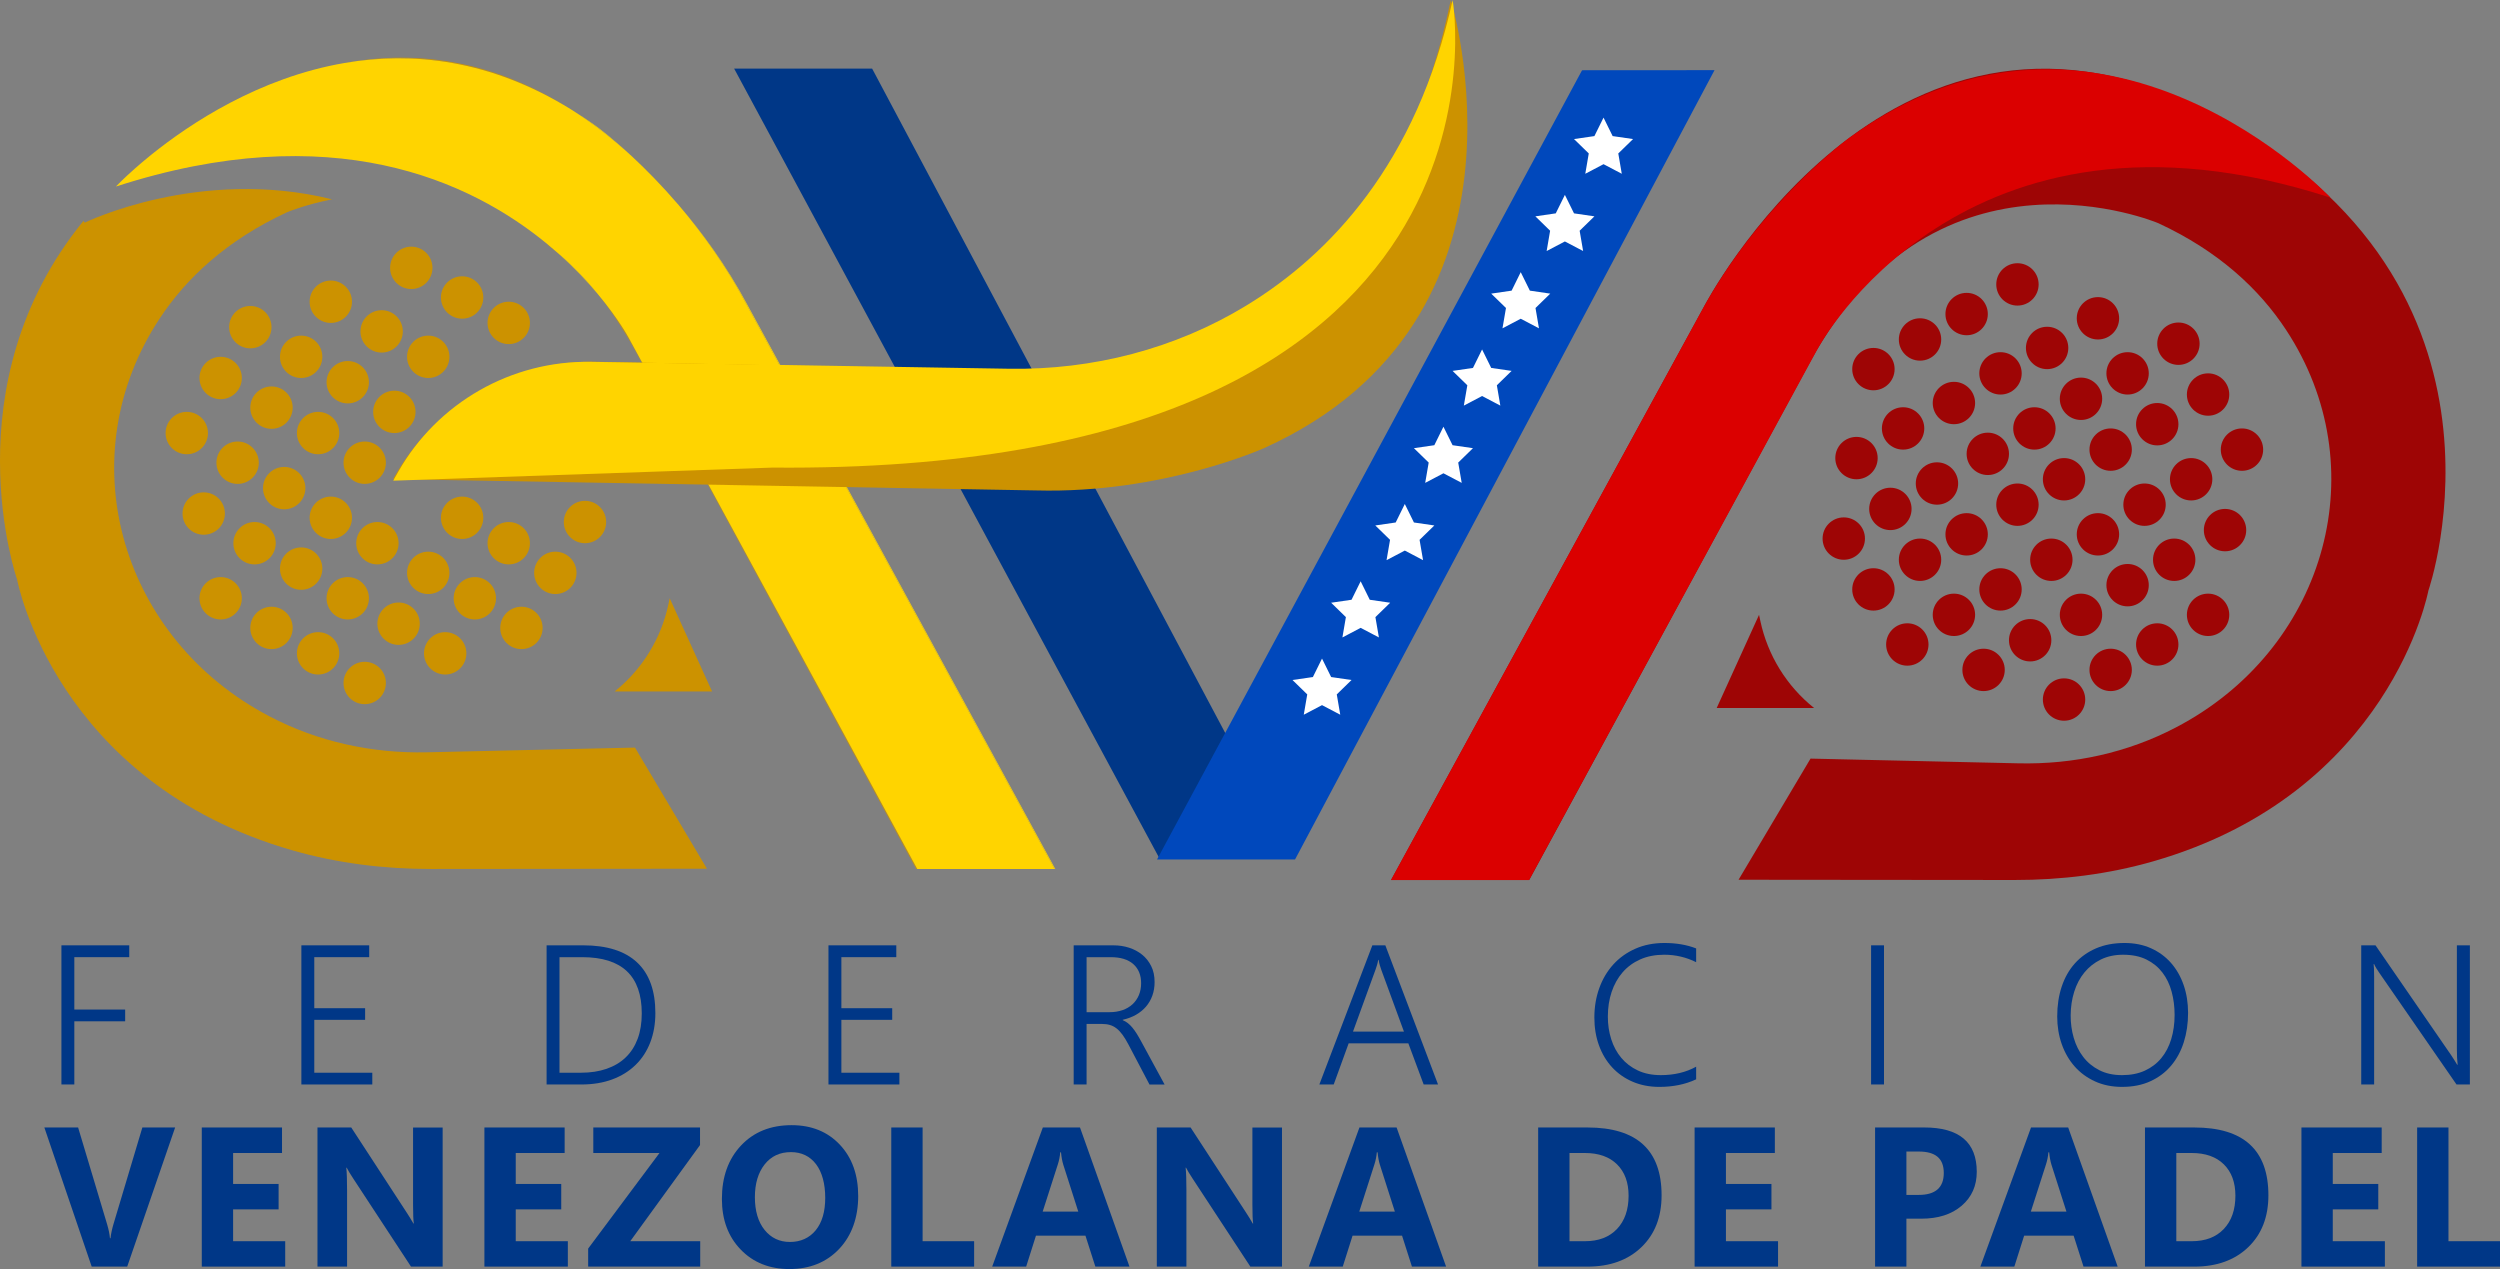 <?xml version="1.0" encoding="UTF-8"?>
<svg id="Layer_2" data-name="Layer 2" xmlns="http://www.w3.org/2000/svg" viewBox="0 0 1453.73 737.94">
  <rect x="0" y="0" width="1453.73" height="737.94" fill="#808080" stroke="none"/>
  <defs>
    <style>
      .cls-1 {
        fill: #003787;
      }

      .cls-2 {
        fill: #0048bc;
      }

      .cls-3 {
        fill: #fff;
      }

      .cls-4 {
        fill: #ffd400;
      }

      .cls-5 {
        fill: #9e0505;
      }

      .cls-6 {
        fill: #db0000;
      }

      .cls-7 {
        fill: #cc9200;
      }
    </style>
  </defs>
  <g id="Capa_1" data-name="Capa 1">
    <g>
      <g>
        <path class="cls-1" d="M43.22,556.58v30.47h29.56v6.83h-29.56v36.73h-7.5v-80.91h39.44v6.88h-31.94Z"/>
        <path class="cls-1" d="M175.25,630.61v-80.91h39.44v6.88h-31.94v29.68h29.56v6.77h-29.56v30.75h33.74v6.83h-41.24Z"/>
        <path class="cls-1" d="M317.84,630.61v-80.91h21.27c13.84,0,24.3,3.32,31.37,9.96,7.07,6.64,10.61,16.45,10.61,29.43,0,6.24-.99,11.92-2.96,17.04-1.97,5.12-4.82,9.49-8.55,13.12-3.72,3.63-8.24,6.43-13.54,8.41-5.3,1.97-11.28,2.96-17.94,2.96h-20.25Zm7.5-74.03v67.2h12.41c5.57,0,10.54-.75,14.92-2.26s8.1-3.71,11.14-6.63c3.05-2.91,5.37-6.52,6.97-10.8,1.6-4.29,2.4-9.22,2.4-14.78,0-21.82-11.53-32.72-34.59-32.72h-13.26Z"/>
        <path class="cls-1" d="M481.75,630.61v-80.91h39.44v6.88h-31.94v29.68h29.56v6.77h-29.56v30.75h33.74v6.83h-41.24Z"/>
        <path class="cls-1" d="M668.4,630.61l-12.19-23.19c-1.21-2.29-2.37-4.21-3.5-5.75-1.13-1.54-2.3-2.77-3.5-3.7-1.21-.92-2.49-1.58-3.86-1.97-1.37-.4-2.91-.59-4.6-.59h-8.91v35.21h-7.5v-80.91h23.3c3.05,0,5.99,.45,8.83,1.35,2.84,.9,5.37,2.24,7.59,4.01,2.22,1.77,4,3.99,5.33,6.66,1.34,2.67,2,5.77,2,9.31,0,2.86-.43,5.49-1.3,7.9-.87,2.41-2.1,4.54-3.7,6.4-1.6,1.86-3.54,3.44-5.81,4.74-2.28,1.3-4.84,2.27-7.7,2.91v.23c1.09,.45,2.09,1.03,2.99,1.75,.9,.71,1.78,1.58,2.62,2.6,.84,1.02,1.68,2.18,2.51,3.5,.83,1.32,1.69,2.82,2.6,4.51l13.6,25.05h-8.8Zm-36.56-74.03v31.99h13.43c2.71,0,5.19-.4,7.45-1.18s4.18-1.92,5.78-3.38c1.6-1.47,2.84-3.23,3.72-5.3,.88-2.07,1.33-4.4,1.33-7,0-4.7-1.52-8.4-4.54-11.09-3.03-2.69-7.4-4.03-13.12-4.03h-14.05Z"/>
        <path class="cls-1" d="M827.85,630.61l-8.91-23.92h-34.7l-8.69,23.92h-8.35l30.81-80.91h7.56l30.64,80.91h-8.35Zm-24.66-66.75c-.26-.71-.53-1.54-.82-2.48-.28-.94-.52-2.01-.71-3.22h-.23c-.22,1.2-.48,2.28-.76,3.22-.28,.94-.56,1.77-.82,2.48l-13.09,36h29.62l-13.2-36Z"/>
        <path class="cls-1" d="M986.29,627.62c-6.24,2.93-13.37,4.4-21.38,4.4-5.72,0-10.91-1.01-15.57-3.02-4.67-2.01-8.64-4.81-11.93-8.38-3.29-3.57-5.83-7.82-7.62-12.75-1.79-4.93-2.68-10.31-2.68-16.14,0-6.13,.95-11.84,2.85-17.12,1.9-5.28,4.62-9.87,8.15-13.77,3.54-3.89,7.81-6.95,12.84-9.17,5.02-2.22,10.65-3.33,16.9-3.33,6.88,0,13.03,1.05,18.45,3.16v8.01c-5.79-2.89-11.98-4.34-18.56-4.34-5.23,0-9.87,.9-13.94,2.71-4.06,1.8-7.48,4.32-10.27,7.53-2.79,3.22-4.91,7.02-6.38,11.4-1.47,4.38-2.2,9.17-2.2,14.36,0,4.66,.66,9.06,1.98,13.17,1.31,4.12,3.26,7.72,5.84,10.8,2.58,3.08,5.78,5.53,9.62,7.33,3.84,1.81,8.29,2.71,13.37,2.71,7.79,0,14.63-1.64,20.54-4.91v7.34Z"/>
        <path class="cls-1" d="M1095.53,630.61h-7.51v-80.91h7.51v80.91Z"/>
        <path class="cls-1" d="M1233.99,632.02c-5.83,0-11.08-1.06-15.74-3.19s-8.62-5.03-11.88-8.72c-3.25-3.69-5.75-8.02-7.5-13.01-1.75-4.98-2.62-10.33-2.62-16.05,0-6.32,.87-12.1,2.62-17.35,1.75-5.25,4.3-9.74,7.64-13.48,3.35-3.74,7.45-6.66,12.3-8.75,4.85-2.09,10.38-3.13,16.59-3.13,5.72,0,10.85,1.02,15.4,3.07,4.55,2.05,8.43,4.89,11.62,8.52s5.65,7.93,7.36,12.89,2.57,10.36,2.57,16.19c0,6.13-.84,11.82-2.51,17.07-1.67,5.25-4.14,9.79-7.39,13.63-3.25,3.84-7.26,6.85-12.02,9.03-4.76,2.18-10.24,3.27-16.45,3.27Zm.62-76.85c-4.89,0-9.23,.93-13.01,2.79-3.78,1.86-6.97,4.38-9.56,7.56-2.6,3.18-4.56,6.9-5.9,11.17-1.34,4.27-2.02,8.81-2.06,13.63-.04,4.59,.56,8.98,1.78,13.17,1.22,4.19,3.06,7.9,5.53,11.11,2.46,3.22,5.58,5.78,9.34,7.7,3.76,1.92,8.16,2.88,13.2,2.88s9.47-.87,13.29-2.62,7.01-4.18,9.56-7.28c2.56-3.1,4.49-6.8,5.78-11.09,1.3-4.29,1.95-8.97,1.95-14.05,0-4.74-.57-9.23-1.72-13.48s-2.93-7.97-5.36-11.14c-2.43-3.18-5.52-5.7-9.28-7.56-3.76-1.86-8.28-2.79-13.54-2.79Z"/>
        <path class="cls-1" d="M1428.43,630.61l-44.91-64.94c-.56-.83-1.12-1.67-1.66-2.54-.55-.87-.99-1.71-1.33-2.54h-.28c.07,.68,.14,1.62,.2,2.82,.06,1.2,.09,2.71,.09,4.51v62.68h-7.51v-80.91h8.29l44.18,64.15c.68,1.02,1.29,1.97,1.83,2.85,.54,.88,1.04,1.7,1.49,2.45h.28c-.15-1.24-.26-2.63-.34-4.18-.08-1.54-.11-3.25-.11-5.13v-60.15h7.56v80.91h-7.79Z"/>
        <path class="cls-1" d="M101.84,655.62l-27.87,80.91h-20.65l-27.53-80.91h19.63l16.87,56.31c.9,3.05,1.45,5.74,1.64,8.07h.34c.26-2.52,.85-5.28,1.75-8.29l16.76-56.08h19.07Z"/>
        <path class="cls-1" d="M165.85,736.53h-48.52v-80.91h46.66v14.84h-28.44v18h26.46v14.78h-26.46v18.51h30.3v14.78Z"/>
        <path class="cls-1" d="M257.39,736.53h-18.39l-33.35-50.84c-1.96-2.97-3.31-5.21-4.06-6.71h-.22c.3,2.86,.45,7.22,.45,13.09v44.46h-17.21v-80.91h19.64l32.1,49.26c1.47,2.22,2.82,4.42,4.06,6.6h.23c-.3-1.88-.45-5.59-.45-11.11v-44.74h17.21v80.91Z"/>
        <path class="cls-1" d="M330.2,736.53h-48.52v-80.91h46.66v14.84h-28.44v18h26.46v14.78h-26.46v18.51h30.3v14.78Z"/>
        <path class="cls-1" d="M407.18,736.53h-65.17v-10.49l41.47-55.57h-38.48v-14.84h62.06v10.21l-40.57,55.91h40.68v14.78Z"/>
        <path class="cls-1" d="M459.05,737.94c-11.58,0-21.03-3.77-28.32-11.31-7.3-7.54-10.95-17.37-10.95-29.48,0-12.79,3.7-23.13,11.11-31.03,7.41-7.9,17.23-11.85,29.45-11.85,11.55,0,20.89,3.78,28.01,11.34,7.13,7.56,10.69,17.53,10.69,29.9s-3.7,22.96-11.09,30.75c-7.39,7.79-17.03,11.68-28.92,11.68Zm.79-67.99c-6.39,0-11.47,2.4-15.24,7.19-3.76,4.8-5.64,11.14-5.64,19.04s1.88,14.35,5.64,19.01c3.76,4.66,8.69,7,14.78,7s11.26-2.27,14.95-6.8c3.69-4.53,5.53-10.82,5.53-18.87s-1.79-14.91-5.36-19.58c-3.57-4.66-8.46-7-14.67-7Z"/>
        <path class="cls-1" d="M566.45,736.53h-48.18v-80.91h18.22v66.13h29.96v14.78Z"/>
        <path class="cls-1" d="M656.8,736.53h-19.86l-5.76-18h-28.78l-5.7,18h-19.75l29.45-80.91h21.61l28.78,80.91Zm-29.79-31.99l-8.69-27.19c-.64-2.03-1.09-4.46-1.35-7.28h-.45c-.19,2.37-.66,4.72-1.41,7.05l-8.8,27.42h20.71Z"/>
        <path class="cls-1" d="M745.46,736.53h-18.39l-33.35-50.84c-1.96-2.97-3.31-5.21-4.06-6.71h-.22c.3,2.86,.45,7.22,.45,13.09v44.46h-17.21v-80.91h19.64l32.1,49.26c1.47,2.22,2.82,4.42,4.06,6.6h.23c-.3-1.88-.45-5.59-.45-11.11v-44.74h17.21v80.91Z"/>
        <path class="cls-1" d="M840.89,736.53h-19.86l-5.75-18h-28.78l-5.7,18h-19.75l29.45-80.91h21.61l28.78,80.91Zm-29.79-31.99l-8.69-27.19c-.64-2.03-1.09-4.46-1.35-7.28h-.45c-.19,2.37-.66,4.72-1.41,7.05l-8.8,27.42h20.71Z"/>
        <path class="cls-1" d="M894.43,736.53v-80.91h28.66c28.74,0,43.11,13.15,43.11,39.44,0,12.6-3.92,22.66-11.76,30.19-7.84,7.52-18.29,11.28-31.34,11.28h-28.66Zm18.22-66.07v51.29h9.03c7.9,0,14.1-2.37,18.59-7.11,4.49-4.74,6.74-11.19,6.74-19.35,0-7.71-2.23-13.78-6.69-18.2-4.46-4.42-10.71-6.63-18.76-6.63h-8.91Z"/>
        <path class="cls-1" d="M1033.92,736.53h-48.52v-80.91h46.66v14.84h-28.44v18h26.46v14.78h-26.46v18.51h30.3v14.78Z"/>
        <path class="cls-1" d="M1108.56,708.65v27.87h-18.22v-80.91h28.55c20.39,0,30.58,8.6,30.58,25.79,0,8.12-2.92,14.7-8.77,19.72-5.85,5.02-13.66,7.53-23.44,7.53h-8.69Zm0-39.04v25.22h7.17c9.7,0,14.56-4.25,14.56-12.75s-4.85-12.47-14.56-12.47h-7.17Z"/>
        <path class="cls-1" d="M1231.41,736.53h-19.86l-5.75-18h-28.78l-5.7,18h-19.75l29.45-80.91h21.61l28.78,80.91Zm-29.79-31.99l-8.69-27.19c-.64-2.03-1.09-4.46-1.35-7.28h-.45c-.19,2.37-.66,4.72-1.41,7.05l-8.8,27.42h20.71Z"/>
        <path class="cls-1" d="M1247.29,736.53v-80.91h28.66c28.74,0,43.11,13.15,43.11,39.44,0,12.6-3.92,22.66-11.76,30.19s-18.29,11.28-31.34,11.28h-28.66Zm18.22-66.07v51.29h9.03c7.9,0,14.1-2.37,18.59-7.11,4.5-4.74,6.74-11.19,6.74-19.35,0-7.71-2.23-13.78-6.69-18.2-4.46-4.42-10.71-6.63-18.76-6.63h-8.91Z"/>
        <path class="cls-1" d="M1386.79,736.53h-48.52v-80.91h46.66v14.84h-28.44v18h26.46v14.78h-26.46v18.51h30.3v14.78Z"/>
        <path class="cls-1" d="M1453.73,736.53h-48.18v-80.91h18.22v66.13h29.96v14.78Z"/>
      </g>
      <path class="cls-5" d="M808.86,511.74l182.26-333.95s105.84-203.71,286.53-115.84c198.85,96.71,134.44,281.47,134.44,281.47,0,0-21.91,117.77-160.12,157.47-26.16,7.51-53.34,10.85-80.55,10.82l-160.46-.15,41.85-70.44,120.97,2.75c31.75,.72,63.36-6.11,91.48-20.87,1.41-.74,2.82-1.5,4.24-2.29,83.37-46.31,112.23-149.25,59.81-228.92-15.52-23.59-39.03-45.69-74.28-62.02,0,0-128.39-54.57-202.22,80.24l-163.58,301.72h-80.36Z"/>
      <polygon class="cls-1" points="751.09 498.9 507.14 39.9 426.9 39.9 674.05 498.85 751.09 498.9"/>
      <polygon class="cls-2" points="996.99 40.79 753.05 499.79 672.8 499.79 919.96 40.84 996.99 40.79"/>
      <g>
        <circle class="cls-5" cx="1089.38" cy="214.64" r="12.32"/>
        <circle class="cls-5" cx="1116.48" cy="197.4" r="12.32"/>
        <circle class="cls-5" cx="1143.58" cy="182.62" r="12.32"/>
        <circle class="cls-5" cx="1173.13" cy="165.38" r="12.32"/>
        <circle class="cls-5" cx="1200.23" cy="406.78" r="12.32"/>
        <circle class="cls-5" cx="1227.33" cy="389.54" r="12.32"/>
        <circle class="cls-5" cx="1254.42" cy="374.76" r="12.32"/>
        <circle class="cls-5" cx="1283.98" cy="357.52" r="12.32"/>
        <circle class="cls-5" cx="1136.19" cy="234.35" r="12.32"/>
        <circle class="cls-5" cx="1163.28" cy="217.11" r="12.32"/>
        <circle class="cls-5" cx="1079.53" cy="266.37" r="12.32"/>
        <circle class="cls-5" cx="1106.63" cy="249.13" r="12.32"/>
        <circle class="cls-5" cx="1190.38" cy="202.33" r="12.32"/>
        <circle class="cls-5" cx="1219.94" cy="185.09" r="12.32"/>
        <circle class="cls-5" cx="1210.08" cy="357.52" r="12.32"/>
        <circle class="cls-5" cx="1237.18" cy="340.27" r="12.32"/>
        <circle class="cls-5" cx="1153.43" cy="389.54" r="12.32"/>
        <circle class="cls-5" cx="1180.52" cy="372.3" r="12.32"/>
        <circle class="cls-5" cx="1264.28" cy="325.49" r="12.32"/>
        <circle class="cls-5" cx="1293.84" cy="308.25" r="12.32"/>
        <circle class="cls-5" cx="1182.99" cy="249.13" r="12.32"/>
        <circle class="cls-5" cx="1210.08" cy="231.89" r="12.32"/>
        <circle class="cls-5" cx="1237.18" cy="217.11" r="12.32"/>
        <circle class="cls-5" cx="1266.74" cy="199.86" r="12.32"/>
        <circle class="cls-5" cx="1072.14" cy="313.18" r="12.32"/>
        <circle class="cls-5" cx="1099.24" cy="295.93" r="12.32"/>
        <circle class="cls-5" cx="1126.33" cy="281.15" r="12.32"/>
        <circle class="cls-5" cx="1155.89" cy="263.91" r="12.32"/>
        <circle class="cls-5" cx="1200.23" cy="278.69" r="12.32"/>
        <circle class="cls-5" cx="1227.33" cy="261.45" r="12.32"/>
        <circle class="cls-5" cx="1254.42" cy="246.67" r="12.32"/>
        <circle class="cls-5" cx="1283.98" cy="229.42" r="12.32"/>
        <circle class="cls-5" cx="1089.38" cy="342.74" r="12.32"/>
        <circle class="cls-5" cx="1116.48" cy="325.49" r="12.32"/>
        <circle class="cls-5" cx="1143.58" cy="310.71" r="12.32"/>
        <circle class="cls-5" cx="1173.13" cy="293.47" r="12.32"/>
        <circle class="cls-5" cx="1219.94" cy="310.71" r="12.32"/>
        <circle class="cls-5" cx="1247.03" cy="293.47" r="12.32"/>
        <circle class="cls-5" cx="1274.13" cy="278.69" r="12.32"/>
        <circle class="cls-5" cx="1303.69" cy="261.45" r="12.32"/>
        <circle class="cls-5" cx="1109.09" cy="374.76" r="12.32"/>
        <circle class="cls-5" cx="1136.19" cy="357.52" r="12.32"/>
        <circle class="cls-5" cx="1163.28" cy="342.74" r="12.32"/>
        <circle class="cls-5" cx="1192.84" cy="325.49" r="12.32"/>
        <path class="cls-5" d="M998.24,411.71l24.63-54.19,.78,3.64c4.27,19.95,15.31,37.81,31.24,50.55h0s-56.66,0-56.66,0Z"/>
      </g>
      <g>
        <circle class="cls-7" cx="295.82" cy="187.77" r="12.32"/>
        <circle class="cls-7" cx="268.72" cy="172.99" r="12.32"/>
        <circle class="cls-7" cx="239.16" cy="155.75" r="12.32"/>
        <circle class="cls-7" cx="212.07" cy="397.15" r="12.32"/>
        <circle class="cls-7" cx="184.97" cy="379.91" r="12.32"/>
        <circle class="cls-7" cx="157.87" cy="365.13" r="12.32"/>
        <circle class="cls-7" cx="128.31" cy="347.89" r="12.32"/>
        <circle class="cls-7" cx="249.02" cy="207.48" r="12.32"/>
        <circle class="cls-7" cx="305.67" cy="239.5" r="12.32"/>
        <circle class="cls-7" cx="221.92" cy="192.7" r="12.32"/>
        <circle class="cls-7" cx="192.36" cy="175.46" r="12.32"/>
        <circle class="cls-7" cx="202.21" cy="347.89" r="12.32"/>
        <circle class="cls-7" cx="175.12" cy="330.64" r="12.32"/>
        <circle class="cls-7" cx="258.87" cy="379.91" r="12.32"/>
        <circle class="cls-7" cx="231.77" cy="362.67" r="12.32"/>
        <circle class="cls-7" cx="148.02" cy="315.87" r="12.32"/>
        <circle class="cls-7" cx="118.46" cy="298.62" r="12.32"/>
        <circle class="cls-7" cx="229.31" cy="239.5" r="12.32"/>
        <circle class="cls-7" cx="202.21" cy="222.26" r="12.32"/>
        <circle class="cls-7" cx="175.12" cy="207.48" r="12.32"/>
        <circle class="cls-7" cx="145.56" cy="190.24" r="12.32"/>
        <circle class="cls-7" cx="340.16" cy="303.55" r="12.32"/>
        <circle class="cls-7" cx="212.07" cy="269.06" r="12.32"/>
        <circle class="cls-7" cx="184.97" cy="251.82" r="12.32"/>
        <circle class="cls-7" cx="157.87" cy="237.04" r="12.32"/>
        <circle class="cls-7" cx="128.31" cy="219.8" r="12.32"/>
        <circle class="cls-7" cx="322.92" cy="333.11" r="12.32"/>
        <circle class="cls-7" cx="295.82" cy="315.87" r="12.32"/>
        <circle class="cls-7" cx="268.72" cy="301.09" r="12.32"/>
        <circle class="cls-7" cx="192.36" cy="301.09" r="12.32"/>
        <circle class="cls-7" cx="165.26" cy="283.84" r="12.32"/>
        <circle class="cls-7" cx="138.17" cy="269.06" r="12.32"/>
        <circle class="cls-7" cx="108.61" cy="251.82" r="12.32"/>
        <circle class="cls-7" cx="303.21" cy="365.13" r="12.32"/>
        <circle class="cls-7" cx="276.11" cy="347.89" r="12.32"/>
        <circle class="cls-7" cx="249.02" cy="333.11" r="12.32"/>
        <circle class="cls-7" cx="219.46" cy="315.87" r="12.32"/>
        <path class="cls-7" d="M414.06,402.08l-24.63-54.19-.78,3.64c-4.27,19.95-15.31,37.81-31.24,50.55h0s56.66,0,56.66,0Z"/>
      </g>
      <path class="cls-6" d="M889.11,511.74l167.88-309.03s83.64-157.23,298.12-87.8c0,0-132.73-141.67-280.1-34.51,0,0-52.32,38.12-87.01,103.13l-179.13,328.21h80.24Z"/>
      <path class="cls-7" d="M331.94,63.56c-35.34-22.39-79.54-36.63-131.61-26.92,39.27-6.75,84.46-2.12,131.61,26.92Z"/>
      <path class="cls-7" d="M49.27,129.46l-.75-.99C-29.44,223.99,9.95,337.01,9.95,337.01c0,0,21.91,117.77,160.12,157.47,26.16,7.51,53.34,10.85,80.55,10.82l160.46-.15-41.85-70.44-120.97,2.75c-31.75,.72-63.36-6.11-91.48-20.87-1.41-.74-2.82-1.5-4.24-2.29-83.37-46.31-112.23-149.25-59.81-228.92,15.52-23.59,39.03-45.69,74.28-62.02,0,0,10.03-4.26,26.08-7.46-77.11-19.09-143.82,13.57-143.82,13.57Z"/>
      <path class="cls-7" d="M394.69,119.31c-7.82-9.23-16.87-18.88-27.08-28.25,7.79,7.26,17.21,16.73,27.08,28.25Z"/>
      <path class="cls-7" d="M318.64,142.56c2.01,1.54,4.02,3.16,6.01,4.85-1.88-1.67-3.84-3.34-5.86-5.01l-.15,.17Z"/>
      <path class="cls-7" d="M365.52,196.28s-5.71-10.71-17.93-25.3c7.58,9.39,14.85,20.19,21.65,32.61l163.58,301.72h80.36s-79.78,0-79.78,0L365.52,196.28Z"/>
      <path class="cls-4" d="M324.65,147.4c9.31,8.27,16.91,16.39,22.94,23.59-7.39-9.15-15.08-16.95-22.94-23.59Z"/>
      <path class="cls-4" d="M347.51,73.98c-5.21-3.79-10.4-7.23-15.56-10.41,13.13,8.32,25.04,17.75,35.67,27.51-11.97-11.15-20.11-17.09-20.11-17.09Z"/>
      <path class="cls-4" d="M434.52,177.11c-12.12-22.71-26.38-42.13-39.82-57.79,23.73,28.01,36.23,52.06,36.23,52.06l182.26,333.95h.46L434.52,177.11Z"/>
      <path class="cls-4" d="M430.92,171.37s-12.5-24.05-36.23-52.06c-9.87-11.51-19.28-20.98-27.08-28.25-10.63-9.75-22.54-19.19-35.67-27.51-47.15-29.04-92.34-33.67-131.61-26.92-49.6,8.52-89.76,35.13-112.5,53.46-3.65,2.94-6.84,5.66-9.55,8.06-7.06,6.24-10.88,10.32-10.88,10.32,125.36-40.58,206-3.73,251.39,33.9,2.02,1.67,3.98,3.35,5.86,5.01,7.86,6.64,15.55,14.44,22.94,23.59,12.22,14.59,17.93,25.3,17.93,25.3l167.88,309.03h79.78L430.92,171.37Z"/>
      <path class="cls-7" d="M229.76,276.6c23.75-41.75,68.44-67.17,116.47-66.23l273.69,5.35s178.02,5.03,223.71-215.72c0,0,57.51,185.42-108.49,260.54,0,0-59.01,26.63-132.66,24.64l-373.85-6.58,1.14-2Z"/>
      <g>
        <polygon class="cls-3" points="932.44 68.39 937.74 79.14 949.61 80.86 941.02 89.23 943.05 101.05 932.44 95.47 921.83 101.05 923.85 89.23 915.27 80.86 927.13 79.14 932.44 68.39"/>
        <polygon class="cls-3" points="909.97 113.32 915.28 124.07 927.14 125.8 918.55 134.17 920.58 145.98 909.97 140.4 899.36 145.98 901.38 134.17 892.8 125.8 904.66 124.07 909.97 113.32"/>
        <polygon class="cls-3" points="884.29 158.26 889.6 169.01 901.46 170.74 892.88 179.1 894.9 190.92 884.29 185.34 873.68 190.92 875.71 179.1 867.12 170.74 878.99 169.01 884.29 158.26"/>
        <polygon class="cls-3" points="861.82 203.2 867.13 213.95 878.99 215.67 870.41 224.04 872.43 235.86 861.82 230.28 851.21 235.86 853.24 224.04 844.65 215.67 856.52 213.95 861.82 203.2"/>
        <polygon class="cls-3" points="839.35 248.13 844.66 258.89 856.52 260.61 847.94 268.98 849.97 280.79 839.35 275.21 828.74 280.79 830.77 268.98 822.18 260.61 834.05 258.89 839.35 248.13"/>
        <polygon class="cls-3" points="816.89 293.07 822.19 303.82 834.06 305.55 825.47 313.91 827.5 325.73 816.89 320.15 806.27 325.73 808.3 313.91 799.72 305.55 811.58 303.82 816.89 293.07"/>
        <polygon class="cls-3" points="791.21 338.01 796.51 348.76 808.38 350.48 799.79 358.85 801.82 370.67 791.21 365.09 780.6 370.67 782.62 358.85 774.04 350.48 785.9 348.76 791.21 338.01"/>
        <polygon class="cls-3" points="768.74 382.95 774.05 393.7 785.91 395.42 777.32 403.79 779.35 415.6 768.74 410.03 758.13 415.6 760.15 403.79 751.57 395.42 763.43 393.7 768.74 382.95"/>
      </g>
      <path class="cls-4" d="M343.46,210.39l243.32,4.03c48.53,.8,96.57-11.52,138-36.78,48.54-29.6,99.01-82.65,119.93-177.64,0,0,47.53,275.7-395.49,271.9l-220.56,7.61,2.97-5.23c22.79-40.15,65.67-64.65,111.83-63.88Z"/>
    </g>
  </g>
</svg>